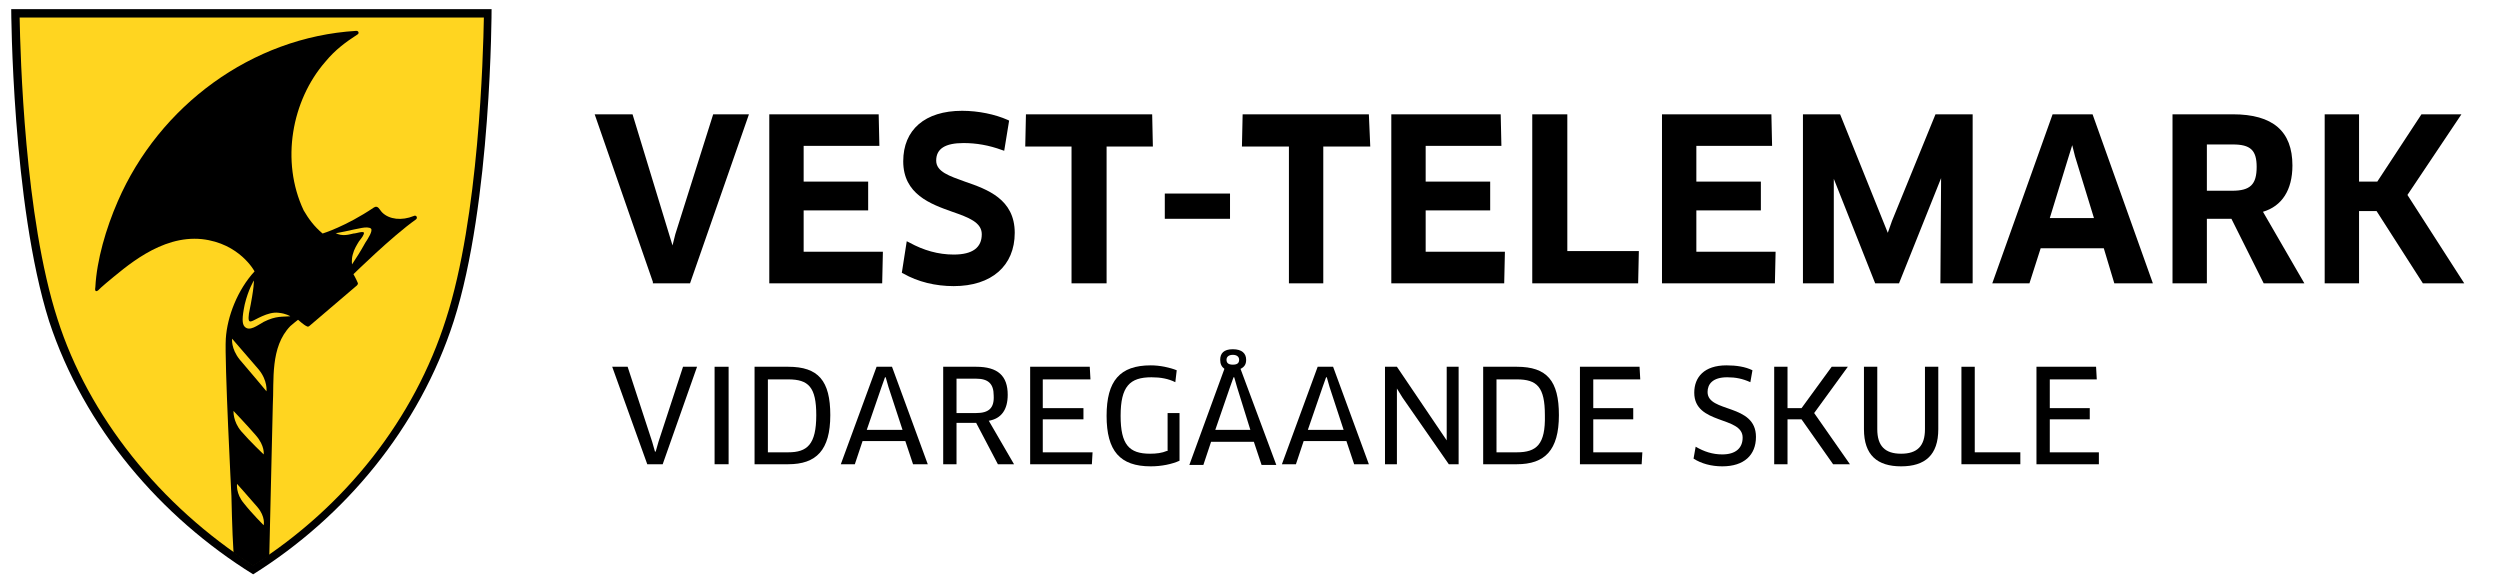 <?xml version="1.0" encoding="utf-8"?>
<!-- Generator: Adobe Illustrator 21.0.2, SVG Export Plug-In . SVG Version: 6.00 Build 0)  -->
<svg version="1.1" id="Layer_1" xmlns="http://www.w3.org/2000/svg" xmlns:xlink="http://www.w3.org/1999/xlink" x="0px" y="0px"
	 viewBox="0 0 356.5 82.9" enable-background="new 0 0 356.5 82.9" xml:space="preserve">
<g>
	<polygon points="93.9,63 93.5,64.4 93.4,64.4 93,63 89.5,52.3 87.3,52.3 92.3,66.2 94.5,66.2 99.4,52.3 97.4,52.3 	"/>
	<rect x="101.9" y="52.3" width="2" height="13.9"/>
	<path d="M112.4,52.3h-4.8v13.9h4.8c4,0,6-2,6-7C118.4,54.3,116.7,52.3,112.4,52.3z M112.4,64.5h-2.9V54.1h2.9c2.9,0,4,1.1,4,5.1
		C116.4,63.4,115.1,64.5,112.4,64.5z"/>
	<path d="M125,52.3l-5.1,13.9h2l1.1-3.3h6.1l1.1,3.3h2.1l-5.1-13.9H125z M123.6,61.3l2.1-6.1l0.5-1.4h0.1l0.4,1.4l2,6.1H123.6z"/>
	<path d="M143.7,56.3c0-2.7-1.4-4-4.5-4h-4.7v13.9h1.9v-5.9h2.8l3.1,5.9h2.3L141,60C142.8,59.7,143.7,58.4,143.7,56.3z M139.2,58.9
		h-2.8V54h2.8c1.7,0,2.5,0.7,2.5,2.4C141.8,58.2,141,58.9,139.2,58.9z"/>
	<polygon points="148.7,59.8 154.5,59.8 154.5,58.2 148.7,58.2 148.7,54.1 155.5,54.1 155.4,52.3 146.9,52.3 146.9,66.2 155.7,66.2 
		155.8,64.5 148.7,64.5 	"/>
	<path d="M166.4,64.3c-0.7,0.3-1.5,0.4-2.4,0.4c-3,0-4.2-1.3-4.2-5.4c0-4.2,1.3-5.5,4.4-5.5c1.3,0,2.4,0.2,3.4,0.7l0.2-1.7
		c-1-0.4-2.4-0.7-3.7-0.7c-4.4,0-6.3,2.2-6.3,7.2c0,5,1.9,7.2,6.3,7.2c1.5,0,3-0.3,4.1-0.8v-6.8h-1.7V64.3z"/>
	<path d="M177.7,51.3c0-0.9-0.6-1.5-1.9-1.5c-1.3,0-1.8,0.6-1.8,1.5c0,0.6,0.2,1,0.6,1.3l-5,13.7h2l1.1-3.3h6.1l1.1,3.3h2.1
		l-5.1-13.7C177.5,52.3,177.7,51.9,177.7,51.3z M175.8,50.6c0.6,0,0.9,0.3,0.9,0.7c0,0.5-0.3,0.7-0.9,0.7c-0.7,0-0.9-0.3-0.9-0.7
		S175.2,50.6,175.8,50.6z M178.3,61.3h-5l2.1-6.1l0.5-1.4h0.1l0.4,1.4L178.3,61.3z"/>
	<path d="M187.9,52.3l-5.1,13.9h2l1.1-3.3h6.1l1.1,3.3h2.1l-5.1-13.9H187.9z M186.5,61.3l2.1-6.1l0.5-1.4h0.1l0.4,1.4l2,6.1H186.5z"
		/>
	<polygon points="206.3,61.3 206.3,62.8 206.3,62.8 199.2,52.3 197.5,52.3 197.5,66.2 199.2,66.2 199.2,56.9 199.2,55.4 199.2,55.4 
		200,56.7 206.6,66.2 208,66.2 208,52.3 206.3,52.3 	"/>
	<path d="M216.3,52.3h-4.8v13.9h4.8c4,0,6-2,6-7C222.3,54.3,220.6,52.3,216.3,52.3z M216.3,64.5h-2.9V54.1h2.9c2.9,0,4,1.1,4,5.1
		C220.4,63.4,219.1,64.5,216.3,64.5z"/>
	<polygon points="227.2,59.8 232.9,59.8 232.9,58.2 227.2,58.2 227.2,54.1 233.9,54.1 233.8,52.3 225.3,52.3 225.3,66.2 234.1,66.2 
		234.2,64.5 227.2,64.5 	"/>
	<path d="M243.5,55.9c0-1.1,0.7-2.1,2.8-2.1c1.2,0,2.2,0.2,3.3,0.7l0.3-1.7c-1-0.5-2.3-0.7-3.7-0.7c-3.2,0-4.6,1.7-4.6,3.9
		c0,4.6,6.9,3.3,6.9,6.4c0,1.5-1,2.4-2.9,2.4c-1.4,0-2.6-0.4-3.8-1.1l-0.3,1.7c1.1,0.7,2.5,1.1,4.1,1.1c3.1,0,4.8-1.6,4.8-4.2
		C250.4,57.5,243.5,58.9,243.5,55.9z"/>
	<polygon points="263.5,52.3 261.2,52.3 256.9,58.2 254.9,58.2 254.9,52.3 253,52.3 253,66.2 254.9,66.2 254.9,59.8 256.9,59.8 
		261.4,66.2 263.8,66.2 258.7,58.9 	"/>
	<path d="M274.5,61.2c0,2.4-1.1,3.5-3.4,3.5c-2.3,0-3.4-1.1-3.4-3.5v-8.9h-1.9v8.9c0,3.7,1.9,5.3,5.3,5.3c3.4,0,5.3-1.6,5.3-5.3
		v-8.9h-1.9V61.2z"/>
	<polygon points="281.6,52.3 279.7,52.3 279.7,66.2 288.1,66.2 288.1,64.5 281.6,64.5 	"/>
	<polygon points="292.3,59.8 298,59.8 298,58.2 292.3,58.2 292.3,54.1 299,54.1 298.9,52.3 290.4,52.3 290.4,66.2 299.3,66.2 
		299.3,64.5 292.3,64.5 	"/>
	<polygon points="96.3,33.4 95.9,35 90.2,16.3 84.8,16.3 93.1,40.2 93.1,40.4 98.4,40.4 106.8,16.3 101.7,16.3 	"/>
	<polygon points="125.9,35.9 114.6,35.9 114.6,30 123.8,30 123.8,25.9 114.6,25.9 114.6,20.8 125.4,20.8 125.3,16.3 109.7,16.3 
		109.7,40.4 125.8,40.4 	"/>
	<path d="M137.6,25.9c-2.2-0.8-4.1-1.4-4.1-3c0-1.7,1.3-2.5,3.9-2.5c1.8,0,3.6,0.3,5.5,1l0.3,0.1l0.7-4.3l-0.2-0.1
		c-1.8-0.8-4.2-1.3-6.5-1.3c-5.3,0-8.4,2.7-8.4,7.2c0,4.7,3.9,6.1,7,7.2c2.3,0.8,4.2,1.5,4.2,3.2c0,1.9-1.3,2.9-4,2.9
		c-2.2,0-4.3-0.6-6.3-1.7l-0.4-0.2l-0.7,4.5l0.2,0.1c2.1,1.2,4.6,1.8,7.2,1.8c5.4,0,8.7-2.9,8.7-7.6C144.7,28.4,140.8,27,137.6,25.9
		z"/>
	<polygon points="152.8,40.4 157.8,40.4 157.8,20.9 164.4,20.9 164.3,16.3 146.3,16.3 146.2,20.9 152.8,20.9 	"/>
	<rect x="166.1" y="27.6" width="9.3" height="3.6"/>
	<polygon points="177.2,16.3 177.1,20.9 183.8,20.9 183.8,40.4 188.7,40.4 188.7,20.9 195.4,20.9 195.2,16.3 	"/>
	<polygon points="214.6,35.9 203.3,35.9 203.3,30 212.5,30 212.5,25.9 203.3,25.9 203.3,20.8 214.1,20.8 214,16.3 198.4,16.3 
		198.4,40.4 214.5,40.4 	"/>
	<polygon points="233.7,35.8 223.5,35.8 223.5,16.3 218.5,16.3 218.5,40.4 233.6,40.4 	"/>
	<polygon points="253.2,35.9 241.9,35.9 241.9,30 251.1,30 251.1,25.9 241.9,25.9 241.9,20.8 252.7,20.8 252.6,16.3 237,16.3 
		237,40.4 253.1,40.4 	"/>
	<polygon points="281.3,40.4 281.3,16.3 276,16.3 269.8,31.5 269.2,33.2 262.4,16.3 257.1,16.3 257.1,40.4 261.5,40.4 261.5,26.5 
		261.5,25.5 267.4,40.4 270.8,40.4 276.4,26.4 276.8,25.4 276.7,40.4 	"/>
	<path d="M292.7,16.3l-8.6,24.1h5.3l1.6-5h9l1.5,5h5.5l-8.6-24.1H292.7z M295.5,20.7l0.4,1.6l2.7,8.8h-6.3l2.7-8.8L295.5,20.7z"/>
	<path d="M326.9,23.6c0-4.9-2.8-7.3-8.5-7.3h-8.6v24.1h4.9v-9.2h3.5l4.6,9.2h5.8l-5.9-10.2C325.4,29.4,326.9,27.1,326.9,23.6z
		 M321.8,23.8c0,2.5-0.9,3.4-3.5,3.4h-3.6v-6.6h3.7C320.9,20.6,321.8,21.4,321.8,23.8z"/>
	<polygon points="343.3,27.8 351,16.3 345.3,16.3 339,25.9 336.4,25.9 336.4,16.3 331.5,16.3 331.5,40.4 336.4,40.4 336.4,30.1 
		338.9,30.1 345.5,40.4 351.4,40.4 	"/>
</g>
<g>
	<g>
		<g>
			<g>
				<path d="M1.6,1.3c0,0,0.1,27.7,5.4,44.5C12,61,22.9,73.7,36.1,81.9C49.2,73.7,59.8,61,64.7,45.8c5.4-16.8,5.4-44.5,5.4-44.5H1.6
					z"/>
			</g>
		</g>
	</g>
	<g>
		<path fill="#FFD520" d="M36.1,80.6C22.8,72.1,12.6,59.3,8.2,45.5C3.5,31,2.9,7.8,2.8,2.5H69c-0.1,5.4-0.7,28.5-5.4,43
			C59.1,59.7,49.3,72.2,36.1,80.6z"/>
		<g>
			<path d="M14,41.4c0.1-0.1,0.6-0.6,1.1-1c2.8-2.3,7.8-6.9,13.7-6.3c5.4,0.6,7.5,4.6,7.5,4.6c-2.4,2.6-3.9,6.4-4.1,9.6
				C32,51.4,33,70.7,33,70.7s0.1,5.1,0.3,8.1c0.9,0.7,1.9,1.3,2.8,1.9c0.8-0.5,1.5-1,2.3-1.5l0.5-21.4c0.2-3.6-0.4-8.3,2.5-11.3
				c0.2-0.2,1.1-0.9,1.1-0.9s0.9,0.8,1.2,0.9c0.1,0.1,0.3,0.1,0.4,0l6.8-5.8c0.1-0.1,0.2-0.3,0.1-0.4c-0.2-0.5-0.6-1.2-0.6-1.2
				s5.5-5.4,8.9-7.8c0.3-0.2,0.1-0.7-0.3-0.5c-1.7,0.7-3.5,0.5-4.5-0.5c-0.4-0.4-0.6-1.1-1.2-0.7c-4,2.7-7.3,3.7-7.3,3.7
				c-1.2-1-2-2.1-2.7-3.3C40,23,41.6,14.3,46.4,8.8C47.8,7.1,49.3,6,51,4.9c0.2-0.1,0.2-0.5-0.2-0.5c-14.9,0.9-28.1,10.7-34,24.3
				c-1.7,3.9-3,8.4-3.2,12.2C13.5,41.4,13.6,41.7,14,41.4z"/>
			<g>
				<g>
					<path fill="#FFD520" d="M51.6,32.5c0.5-0.1,1.1-0.1,1.3,0.1c0.3,0.3-0.4,1.4-0.8,2c-0.9,1.6-1,1.7-1.9,3.1c0,0-0.1-0.7,0.1-1.4
						c0.2-0.8,0.6-1.4,0.9-1.9c0.4-0.5,0.7-0.9,0.7-1.2c-0.1-0.3-1.1,0.1-1.5,0.1c-0.5,0.1-1.6,0.5-2.6-0.1
						C47.7,33.4,50.4,32.7,51.6,32.5z"/>
					<path fill="#FFD520" d="M35.9,45.8c0.4-0.1,2.3-1.4,3.8-1.2c1.1,0.1,1.7,0.5,1.7,0.5c-1.1,0.1-2-0.1-3.8,0.8
						c-0.9,0.5-2,1.4-2.7,0.7c-0.4-0.4-0.4-1.3,0-3.2c0.5-2.1,1.3-3.4,1.3-3.4s0.1,0.8-0.7,4.7C35.4,45.5,35.4,46,35.9,45.8z"/>
				</g>
				<path fill="#FFD520" d="M33.8,69c0,0-0.2,1.4,1,2.8c1.1,1.4,2.8,3.1,2.8,3.1s0.3-1.2-0.9-2.6C35.5,70.9,33.8,69,33.8,69z"/>
				<path fill="#FFD520" d="M33.3,58.6c0,0-0.1,1.5,1.1,2.9c1.2,1.4,3.2,3.3,3.2,3.3s0.2-1.2-1.1-2.7C35.3,60.7,33.3,58.6,33.3,58.6
					z"/>
				<path fill="#FFD520" d="M33.1,48.3c0,0-0.2,1.4,1.1,3c1.3,1.5,3.8,4.5,3.8,4.5s0.2-1.5-1.1-3.1C35.5,51.1,33.1,48.3,33.1,48.3z"
					/>
			</g>
		</g>
	</g>
</g>
</svg>
